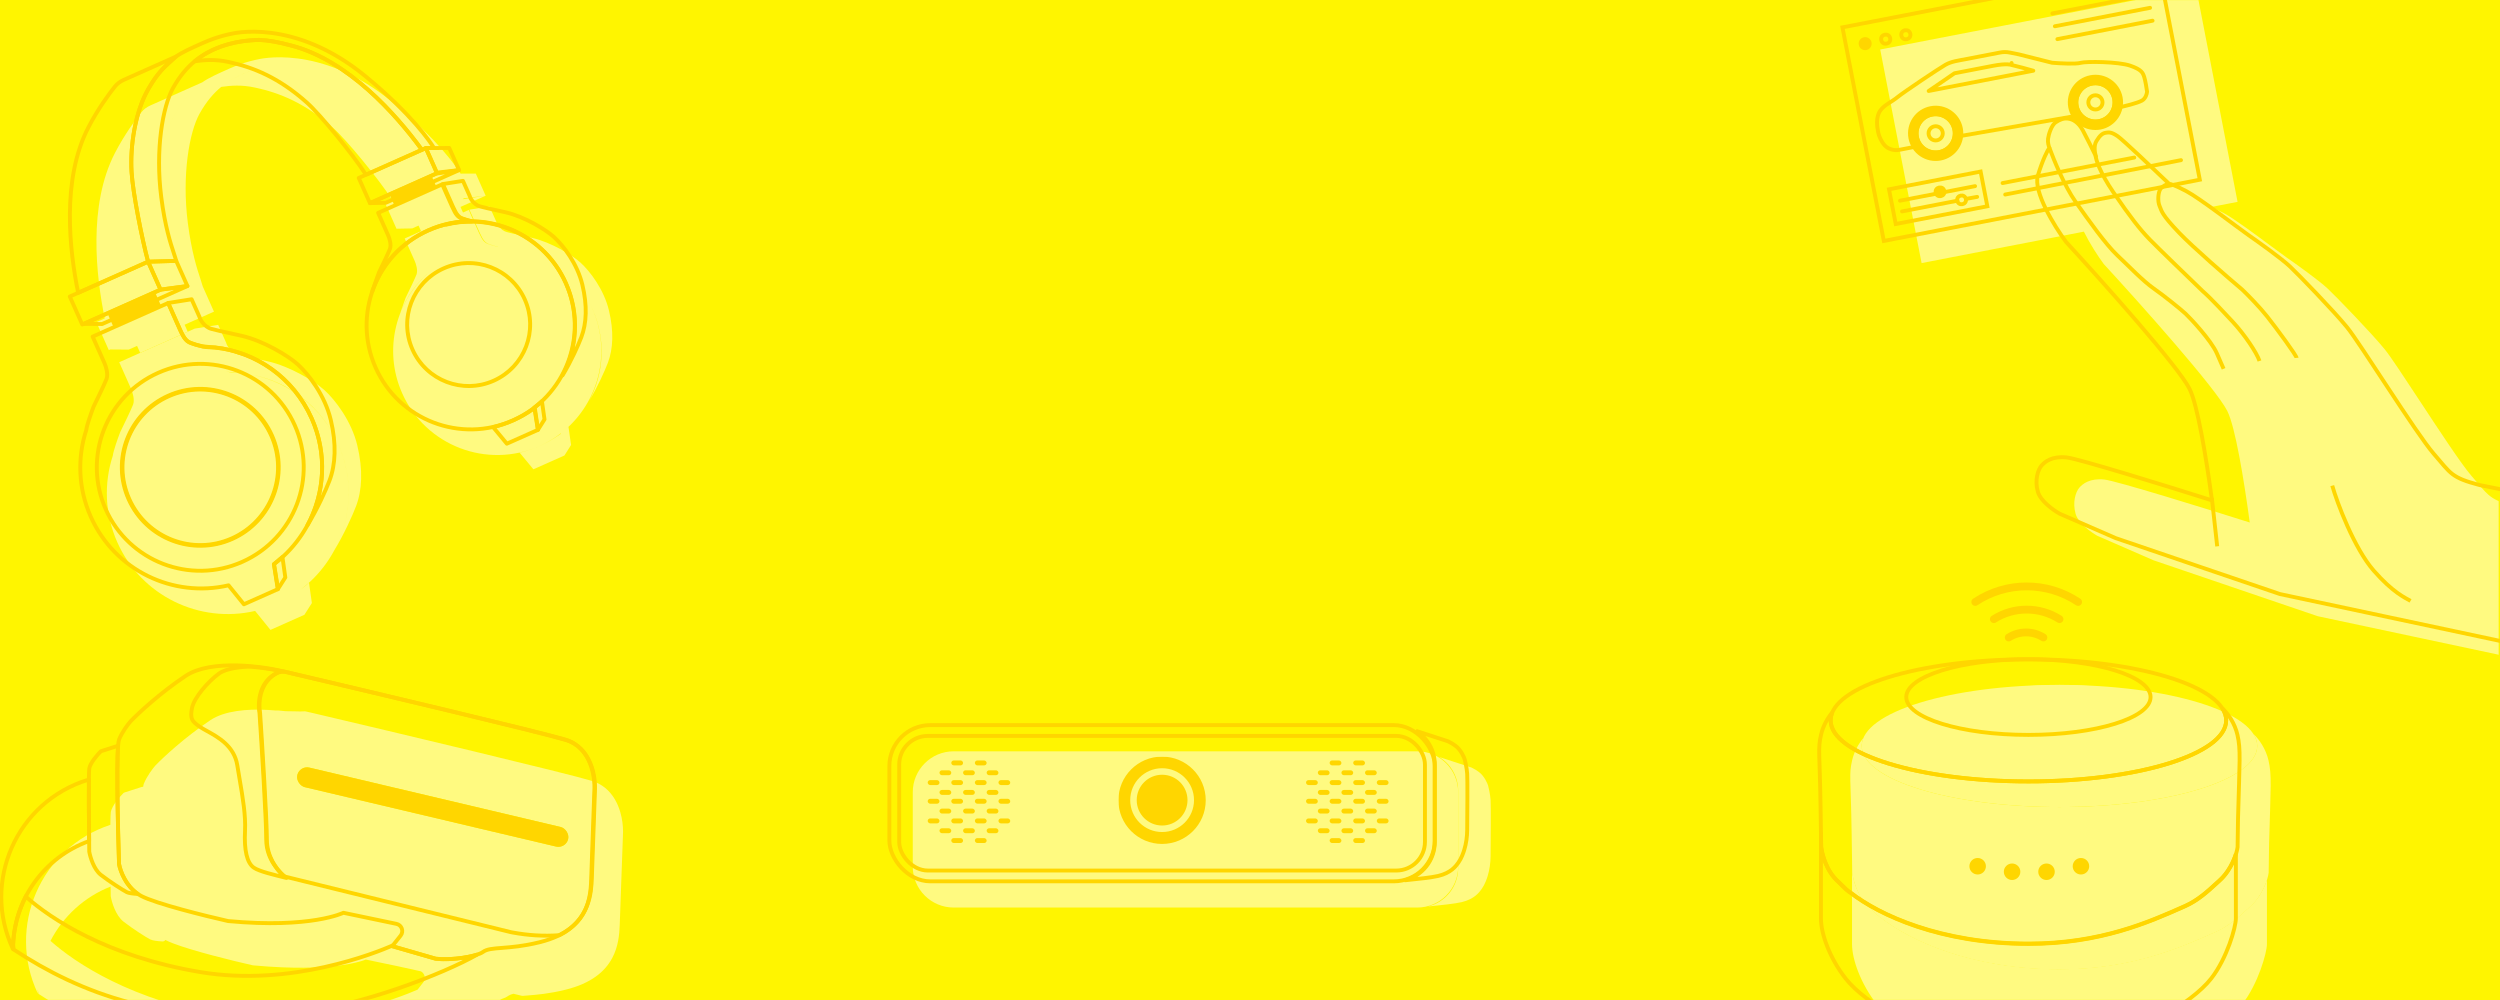 <svg width="1920" height="768" viewBox="0 0 1920 768" fill="none" xmlns="http://www.w3.org/2000/svg">
<rect x="0" y="0" width="1920" height="768" fill="#333333" stroke="none"/>
<g clip-path="url(#clip0_1170_358)">
<rect width="1920" height="768" fill="#FFF500"/>
<g clip-path="url(#clip1_1170_358)">
<mask id="mask0_1170_358" style="mask-type:alpha" maskUnits="userSpaceOnUse" x="-1" y="0" width="1920" height="768">
<rect x="-1" width="1920" height="768" fill="#FFF500"/>
</mask>
<g mask="url(#mask0_1170_358)">
<path d="M1686.67 -9L1444 38.019L1475.78 202.042L1600.42 177.893C1605.16 187.463 1611.36 196.917 1615.67 202.749C1643.73 233.224 1702 298.474 1710.58 315.667C1716.67 327.878 1723.22 367.399 1727.81 401.286C1694.32 390.669 1625.1 369.208 1616.12 368.298C1604.88 367.161 1599.42 371.558 1596.78 374.725C1594.13 377.892 1591.52 385.743 1594.08 394.69C1596.13 401.848 1606.1 408.905 1610.83 411.539L1653.92 430.313L1780.02 473.25L2028.32 526.099C2028.78 526.123 2031.1 525.693 2036.7 523.782C2042.97 521.646 2047.47 515.452 2050.47 511.323C2050.83 510.835 2051.16 510.376 2051.47 509.956C2054.43 505.979 2058 495.7 2059.17 489.151C2060.34 482.602 2059.84 467.059 2054.31 450.339C2047.98 431.203 2037.46 417.878 2030.79 410.277C2012.35 405.193 1953.63 393.557 1937.51 390.364C1934.96 389.859 1933.48 389.565 1933.39 389.542C1914.16 384.446 1911.85 381.706 1902.55 370.696C1901.21 369.109 1899.72 367.35 1898.02 365.387C1890.41 356.612 1873.46 330.831 1858.31 307.777C1846.56 289.906 1835.89 273.673 1831.48 268.272C1821.39 255.902 1794.47 228.057 1787.65 221.641C1780.82 215.226 1763.29 202.743 1755.59 197.383C1753.38 195.846 1749.38 192.878 1744.56 189.298C1732.58 180.395 1715.5 167.704 1708.04 163.779C1703.31 161.289 1700 159.825 1697.85 159.014L1718.45 155.024L1686.67 -9Z" fill="#FFFA80"/>
<path d="M1733.56 572.905C1733.56 598.81 1665.56 619.811 1581.68 619.811C1497.79 619.811 1429.79 598.81 1429.79 572.905C1429.79 547 1497.79 526 1581.68 526C1665.56 526 1733.56 547 1733.56 572.905Z" fill="#FFFA80"/>
<path d="M1675.49 555.037C1675.49 571.073 1633.49 584.073 1581.68 584.073C1529.87 584.073 1487.87 571.073 1487.87 555.037C1487.87 539 1529.87 526 1581.68 526C1633.49 526 1675.49 539 1675.49 555.037Z" fill="#FFFA80"/>
<path d="M1549.04 684.95C1549.04 688.45 1546.2 691.288 1542.7 691.288C1539.2 691.288 1536.36 688.45 1536.36 684.95C1536.36 681.45 1539.2 678.613 1542.7 678.613C1546.2 678.613 1549.04 681.45 1549.04 684.95Z" fill="#FFFA80"/>
<path d="M1601.92 689.175C1601.92 692.676 1599.08 695.513 1595.58 695.513C1592.08 695.513 1589.25 692.676 1589.25 689.175C1589.25 685.675 1592.08 682.838 1595.58 682.838C1599.08 682.838 1601.92 685.675 1601.92 689.175Z" fill="#FFFA80"/>
<path d="M1575.48 689.175C1575.48 692.676 1572.64 695.513 1569.14 695.513C1565.64 695.513 1562.8 692.676 1562.8 689.175C1562.8 685.675 1565.64 682.838 1569.14 682.838C1572.64 682.838 1575.48 685.675 1575.48 689.175Z" fill="#FFFA80"/>
<path d="M1628.36 684.95C1628.36 688.45 1625.53 691.288 1622.03 691.288C1618.53 691.288 1615.69 688.45 1615.69 684.95C1615.69 681.45 1618.53 678.613 1622.03 678.613C1625.53 678.613 1628.36 681.45 1628.36 684.95Z" fill="#FFFA80"/>
<path d="M1581.68 619.811C1665.56 619.811 1733.56 598.81 1733.56 572.905C1733.56 569.729 1732.54 566.626 1730.59 563.626C1735.01 567.759 1740.2 575.153 1742.22 584.029C1744.85 595.592 1743.86 603.673 1742.66 648.264C1742.55 655.641 1742.44 663.001 1742.33 670.28C1741.85 674.364 1738.07 687.577 1728.27 696.224C1727.41 696.986 1726.45 697.871 1725.39 698.842C1719.88 703.913 1711.82 711.32 1702.21 715.582C1701.73 715.797 1701.24 716.014 1700.75 716.232C1674.27 727.986 1636.88 744.587 1581.94 744.587C1513.99 744.587 1466.92 722.315 1445.31 705.552C1442.83 704.122 1440.29 701.554 1438.18 699.418C1437.25 698.471 1436.4 697.608 1435.67 696.969C1425.87 688.321 1423 674.364 1422.52 670.28C1422.41 663.001 1422.3 655.642 1422.19 648.265C1422.15 645.62 1422.11 642.972 1422.07 640.324C1421.41 596.173 1419.87 595.191 1422.41 584.029C1423.98 577.085 1427.51 571.048 1431.08 566.77C1430.23 568.778 1429.79 570.826 1429.79 572.905C1429.79 598.81 1497.79 619.811 1581.68 619.811Z" fill="#FFFA80"/>
<path d="M1422.35 658.673V725.043C1422.35 736.955 1429.18 755.717 1441.31 771.204C1456.49 790.561 1498.97 814.386 1528.55 821.087C1549.81 825.902 1570.21 827.473 1580.19 827.743V827.788C1580.64 827.788 1581.14 827.784 1581.68 827.775C1582.22 827.784 1582.71 827.788 1583.17 827.788V827.743C1593.15 827.473 1613.55 825.902 1634.81 821.087C1664.39 814.386 1706.87 790.561 1722.04 771.204C1734.18 755.717 1741.01 731.743 1741.01 725.043V675.586C1739.14 681.427 1735.22 689.853 1728.27 695.985C1727.41 696.745 1726.45 697.63 1725.4 698.599L1725.39 698.603C1719.88 703.674 1711.82 711.08 1702.22 715.343L1700.75 715.992C1674.28 727.747 1636.88 744.348 1581.94 744.348C1514 744.348 1466.92 722.076 1445.31 705.312C1442.83 703.883 1440.29 701.314 1438.19 699.179C1437.25 698.231 1436.4 697.369 1435.67 696.729C1425.87 688.082 1423 674.124 1422.52 670.041C1422.46 666.27 1422.41 662.478 1422.35 658.673Z" fill="#FFFA80"/>
<path d="M732.447 577C715.079 577 701 591.079 701 608.447V665.553C701 682.921 715.079 697 732.447 697H1088.42C1105.79 697 1119.87 682.921 1119.87 665.553V608.447C1119.87 591.079 1105.79 577 1088.42 577H732.447Z" fill="#FFFA80"/>
<path d="M1098.29 696.037C1097.69 696.098 1097.11 696.159 1096.53 696.218C1109.9 693.114 1119.87 681.126 1119.87 666.811V607.189C1119.87 596.277 1114.08 586.718 1105.4 581.414L1130.06 589.453C1133.07 590.962 1133.6 591.34 1135.72 592.849C1139.87 595.814 1142.51 601.906 1142.89 603.415C1143.26 604.924 1144.4 609.453 1144.77 614.358C1145.07 618.283 1144.9 644.924 1144.77 657.755C1144.72 662.66 1144.02 667.943 1142.51 672.849C1141.91 674.791 1140.41 679.264 1137.98 682.66C1136.09 685.302 1132.32 690.54 1122.51 692.849C1117.3 694.074 1107.03 695.134 1098.38 696.028L1098.29 696.037Z" fill="#FFFA80"/>
<path fill-rule="evenodd" clip-rule="evenodd" d="M176.352 52.598C166.918 56.798 160.27 59.758 155.384 63.22C154.392 64.127 153.447 64.976 152.54 65.791L152.503 65.824C145.913 71.746 141.288 75.901 134.279 88.059C124.284 105.398 120.225 131.622 121.432 151.669C122.397 167.706 129.461 203.412 134.126 220.635L134.125 220.636C129.46 203.414 122.395 167.705 121.43 151.668C120.223 131.621 124.282 105.398 134.278 88.058C141.286 75.9 145.911 71.745 152.502 65.823C153.42 64.998 154.376 64.139 155.382 63.219L115.415 81.014C112.745 82.203 110.368 83.955 108.552 86.246C104.216 91.717 95.619 103.279 88.234 117.563C67.496 157.671 73.816 212.321 80.44 244.538L74 247.405L83.561 268.879L84.635 268.401L98.836 268.511L105.276 265.644L107.666 271.012L144.172 254.759L141.782 249.39L164.331 239.351L155.726 220.024C155.323 218.471 154.71 216.62 153.96 214.353C151.369 206.517 147.134 193.714 144.237 171.104C139.559 134.591 145.385 101.442 153.252 87.327C158.608 77.717 164.279 71.348 170.07 66.593C172.314 64.75 174.679 63.081 177.141 61.577C177.982 61.063 178.835 60.568 179.698 60.093C185.569 56.858 191.927 54.501 198.496 52.913C188.136 55.417 178.3 59.836 170.072 66.593L169.912 66.725C177.362 65.695 185.344 65.001 195.766 67.224C215.135 71.354 234.634 79.397 255.93 98.328C266.456 107.685 291.161 137.966 300.837 152.957L301.978 153.623L295.904 156.328L304.509 175.654L316.59 175.421L321.451 173.257L323.363 177.551L310.802 183.144L318.532 200.504C319.481 202.636 321.077 207.692 319.866 210.858C318.655 214.025 313.774 224.154 311.485 228.822C310.367 231.747 308.887 236.043 307.685 239.533L307.307 240.631C306.963 241.559 306.637 242.495 306.33 243.439C306.604 242.663 306.937 241.702 307.307 240.631C312.06 227.789 320.281 216.453 331.245 207.658C304.042 229.903 293.892 268.371 308.874 302.021C326.827 342.344 374.069 360.478 414.392 342.525C420.349 339.873 425.822 336.582 430.765 332.768L430.813 333.068C425.858 336.684 420.435 339.842 414.585 342.446C409.503 344.709 404.327 346.452 399.119 347.7L409.649 360.419L433.595 349.757L433.582 349.671L438.583 341.741L436.59 327.839C436.242 328.155 435.891 328.468 435.537 328.778C460.461 306.224 469.312 269.385 454.897 237.007C454.147 235.324 453.347 233.679 452.498 232.074C453.417 233.792 454.281 235.556 455.086 237.365C465.586 260.947 463.797 286.871 452.475 307.901C459.066 296.986 464.51 284.765 466.849 278.626C470.911 267.961 471.49 254.418 467.665 238.407C463.841 222.396 453.171 208.326 445.792 201.647C439.614 196.055 423.462 186.126 408.729 182.721C405.367 181.944 402.654 181.346 400.252 180.816L400.25 180.815L400.247 180.815C396.182 179.918 393.008 179.218 389.086 178.181C384.093 176.862 381.263 171.331 381.296 170.579L375.948 158.568L360.515 161.01L368.331 178.565C371.211 185.033 372.952 186.472 375.614 187.501C377.205 188.117 379.722 188.847 382.485 189.575C382.371 189.575 382.256 189.574 382.142 189.573C379.255 188.823 376.6 188.063 374.951 187.428C372.315 186.412 370.59 184.99 367.742 178.594L360.013 161.234L355.574 163.21L353.662 158.915L372.989 150.31L372.986 150.311L365.414 133.304L353.731 133.355C351.008 128.93 336.971 107.758 300.982 78.161C245.878 32.841 197.75 45.679 197.75 45.679C197.75 45.679 188.191 47.327 176.38 52.586L176.352 52.598ZM344.145 134.849L343.788 133.843L344.302 134.779L344.145 134.849ZM355.361 153.013L372.977 150.312L355.855 152.279L356.047 152.708L355.361 153.013Z" fill="#FFFA80"/>
<path fill-rule="evenodd" clip-rule="evenodd" d="M100.646 298.583L91.563 278.183L149.543 252.368L167.56 249.493L173.775 263.451C173.735 264.326 177.025 270.752 182.85 272.276C187.425 273.473 191.128 274.28 195.87 275.313L195.872 275.314C198.675 275.925 201.842 276.615 205.765 277.511C222.952 281.438 241.781 292.951 248.979 299.441C257.576 307.192 269.998 323.533 274.425 342.146C278.853 360.759 278.147 376.512 273.382 388.926C270.639 396.07 264.257 410.296 256.54 423.007C269.801 398.522 271.947 368.367 259.746 340.962C246.857 312.014 221.797 293.429 194.296 287.915C222.323 293.918 247.195 312.773 259.746 340.962C276.249 378.028 266.505 420.126 238.512 446.42L230.866 452.881C233.111 451.197 235.265 449.421 237.325 447.56L239.52 463.131L233.886 471.985L233.904 472.096L233.78 472.151L233.763 472.178L233.76 472.16L207.712 483.758L195.917 469.19C153.419 479.102 108.509 457.836 90.102 416.493C80.364 394.622 79.765 371 86.66 349.906C87.036 346.329 90.423 336.811 92.314 331.883C95.016 326.392 100.776 314.478 102.205 310.754C103.635 307.03 101.761 301.088 100.646 298.583ZM184.136 286.47L175.938 285.646C175.079 285.472 174.306 285.304 173.604 285.141C174.501 285.382 175.432 285.625 176.378 285.867C177.957 286.279 181.612 286.431 184.136 286.47Z" fill="#FFFA80"/>
<path fill-rule="evenodd" clip-rule="evenodd" d="M390.439 764.738C391.521 764.048 392.811 763.564 394.331 763.202L400.775 764.771C401.048 764.837 401.329 764.857 401.609 764.83C402.849 764.71 404.194 764.601 405.677 764.481L405.688 764.48C412.488 763.932 421.755 763.184 434.248 760.116C454.18 755.22 464.704 746.034 470.175 735.795C474.933 726.89 475.701 717.458 475.961 710.219C475.998 709.377 476.024 708.564 476.046 707.784C476.085 706.412 476.12 705.166 476.18 704.033L476.181 704.014L476.182 703.991L478.404 641.76C478.469 640.823 478.503 639.799 478.499 638.706C478.515 634.423 477.949 629.042 476.356 623.613C474.398 616.938 470.827 609.998 464.667 605.018L464.659 605.011C461.812 602.73 458.442 600.889 454.484 599.69C434.816 593.73 303.802 562.573 240.849 547.76C239.011 547.295 236.94 546.818 234.683 546.352C234.447 546.304 234.205 546.289 233.965 546.31C231.961 546.481 229.519 546.408 226.603 546.317L226.397 546.311C224.261 546.244 221.918 546.171 219.451 546.211C217.538 545.99 215.582 545.794 213.599 545.629C212.968 545.619 212.276 545.622 211.534 545.64C209.641 545.473 207.721 545.333 205.785 545.228C189.651 544.347 172.463 545.827 161.582 553.081C142.011 566.128 125.257 581.745 119.327 587.923C117.35 590.147 112.803 596.078 110.431 602.009C110.251 602.457 110.093 603.215 109.955 604.248C109.617 604.213 109.27 604.247 108.937 604.354L95.675 608.597C95.295 608.719 94.951 608.929 94.669 609.211C93.235 610.644 91.072 613.039 89.173 615.638C87.359 618.12 85.459 621.22 85.066 623.969C84.888 625.214 84.802 628.713 84.756 633.265L84.754 633.477C31.203 651.058 4.873 711.695 29 762.966L29 762.962L29.002 762.966C29.002 761.873 29.022 760.783 29.062 759.699L29.528 763.241C80.538 796.898 145.748 822.14 244.614 812.149C295.73 806.983 360.115 781.61 385.479 767.142C387.431 766.502 388.97 765.811 389.915 765.102C390.085 764.975 390.259 764.853 390.439 764.738ZM323.244 745.99C318.009 744.837 312.062 743.521 305.709 742.107L280.939 736.931C280.85 736.971 271.149 741.309 247.04 742.75C238.724 743.247 228.694 743.4 216.753 742.912C209.881 742.632 202.376 742.14 194.201 741.379C178.85 737.92 147.908 730.298 132.864 724.473C130.715 723.641 128.89 722.846 127.481 722.105C127.325 722.022 127.169 721.938 127.014 721.853C126.545 722.618 125.688 723.087 124.763 723.042C122.827 722.948 120.952 722.77 119.368 722.524C117.88 722.293 116.361 721.962 115.335 721.449C112.168 719.866 101.645 713.087 94.902 707.842C91.739 705.382 89.494 701.526 87.968 697.979C86.421 694.382 85.48 690.785 85.079 688.511C85.055 688.378 85.043 688.244 85.041 688.109C85.013 685.925 84.984 683.485 84.956 680.867C64.804 688.769 48.48 703.77 38.775 722.598C57.78 739.513 101.132 768.602 173.094 780.596C242.353 792.139 307.814 765.691 320.689 760.061L325.059 754.443C327.283 751.583 326.235 747.557 323.244 745.99Z" fill="#FFFA80"/>
<path d="M19.776 688.598L18.442 687.911L19.328 686.192L20.773 687.478L19.776 688.598ZM10.063 725.697L8.576 725.893L8.559 725.768L8.564 725.642L10.063 725.697ZM10.529 729.241L9.703 730.493L9.131 730.116L9.042 729.437L10.529 729.241ZM225.615 778.148L225.766 779.641L225.766 779.641L225.615 778.148ZM366.479 733.142L366.012 731.717L367.223 734.445L366.479 733.142ZM334.591 736.291L334.405 737.78L334.288 737.765L334.175 737.732L334.591 736.291ZM301.232 726.654L300.815 728.095L298.688 727.48L300.048 725.733L301.232 726.654ZM301.693 726.06L301.092 724.686L302.877 726.981L301.693 726.06ZM154.095 746.596L153.848 748.075L153.848 748.075L154.095 746.596ZM21.109 689.285C15.416 700.329 12.04 712.711 11.562 725.752L8.564 725.642C9.058 712.151 12.552 699.338 18.442 687.911L21.109 689.285ZM11.55 725.501L12.016 729.046L9.042 729.437L8.576 725.893L11.55 725.501ZM11.355 727.989C62.109 761.476 126.978 786.61 225.464 776.656L225.766 779.641C126.521 789.671 60.97 764.319 9.703 730.493L11.355 727.989ZM225.464 776.656C276.331 771.515 340.516 746.225 365.736 731.84L367.223 734.445C341.716 748.995 277.13 774.45 225.766 779.641L225.464 776.656ZM366.947 734.568C358.903 737.207 344.142 738.997 334.405 737.78L334.778 734.803C344.038 735.96 358.353 734.23 366.012 731.717L366.947 734.568ZM334.175 737.732L300.815 728.095L301.648 725.213L335.008 734.85L334.175 737.732ZM300.048 725.733L300.509 725.139L302.877 726.981L302.416 727.575L300.048 725.733ZM302.294 727.434C289.368 733.087 223.563 759.694 153.848 748.075L154.342 745.116C223.159 756.585 288.285 730.286 301.092 724.686L302.294 727.434ZM153.848 748.075C81.589 736.032 37.98 706.808 18.779 689.719L20.773 687.478C39.582 704.217 82.679 733.172 154.342 745.116L153.848 748.075Z" fill="#FFD600"/>
<path d="M456.452 607.299L454.228 669.571C453.487 683.656 456.452 713.31 414.196 723.688C389.708 729.703 376.843 726.654 370.912 731.102C366.168 734.66 346.448 737.774 334.587 736.291L301.227 726.654L307.69 718.557C310.312 715.273 308.55 710.379 304.437 709.52L263.739 701.016C263.739 701.016 238.955 713.31 175.201 707.379C157.656 703.425 119.749 694.035 108.481 688.104C97.213 682.174 92.418 669.324 91.43 663.64C90.442 634.234 89.058 573.939 91.43 568.008C93.802 562.078 98.349 556.147 100.326 553.923C106.257 547.745 123.011 532.128 142.582 519.081C162.153 506.033 202.136 511.667 219.681 516.115C282.694 530.942 414.641 562.078 434.212 568.009C453.783 573.939 457.193 596.673 456.452 607.299Z" stroke="#FFD600" stroke-width="3" stroke-linejoin="round"/>
<path d="M105.884 686.545C96.466 680.151 92.339 668.866 91.43 663.64C90.568 637.974 89.404 588.778 90.699 572.735L77.437 576.978C74.719 579.697 69.134 586.171 68.541 590.322C67.948 594.474 68.294 634.555 68.541 654.077C69.282 658.278 72.1 667.717 77.437 671.869C84.109 677.058 94.488 683.73 97.453 685.213C98.745 685.859 102.148 686.364 105.884 686.545Z" stroke="#FFD600" stroke-width="3" stroke-linejoin="round"/>
<path d="M68.447 645.933L69.947 645.917C69.954 646.556 69.555 647.13 68.952 647.345L68.447 645.933ZM10 728.966L11.5 728.966C11.5 729.668 11.013 730.276 10.328 730.43C9.642 730.583 8.942 730.24 8.643 729.604L10 728.966ZM67.665 598.872L68.103 600.306L68.103 600.306L67.665 598.872ZM68.264 598.689L67.825 597.254C68.283 597.115 68.78 597.201 69.163 597.488C69.546 597.775 69.769 598.227 69.764 598.706L68.264 598.689ZM68.952 647.345C35.034 659.472 11.5 691.82 11.5 728.966L8.5 728.966C8.5 690.533 32.85 657.067 67.942 644.52L68.952 647.345ZM8.643 729.604C-16.159 676.901 11.521 614.455 67.227 597.437L68.103 600.306C14.145 616.79 -12.666 677.277 11.357 728.327L8.643 729.604ZM67.227 597.437L67.825 597.254L68.702 600.123L68.103 600.306L67.227 597.437ZM69.764 598.706C69.634 610.206 69.784 630.79 69.947 645.917L66.947 645.949C66.785 630.826 66.634 610.21 66.764 598.672L69.764 598.706Z" fill="#FFD600"/>
<path d="M454.684 669.901L456.908 607.629C457.649 597.004 454.239 574.27 434.668 568.339C415.097 562.408 284.178 531.272 221.164 516.446C220.358 516.241 219.505 516.034 218.609 515.827L217.55 515.778L213.9 516.387C199.727 522.835 198.207 538.741 199.758 547.656C201.487 573.602 204.947 629.35 204.947 644.77C204.947 657.85 212.499 667.658 217.674 672.941L392.504 715.938L393.512 716.125C405.744 718.39 417.183 719.103 429.591 718.248C452.597 706.466 454.192 686.345 454.548 673.713C454.586 672.349 454.622 671.071 454.684 669.901Z" stroke="#FFD600" stroke-width="3" stroke-linejoin="round"/>
<rect width="15.431" height="213.769" rx="7.716" transform="matrix(0.23 -0.973 -0.973 -0.23 434.556 651.927)" fill="#FFF500"/>
<rect width="15.431" height="213.769" rx="7.716" transform="matrix(0.23 -0.973 -0.973 -0.23 434.556 651.927)" fill="#FFD600"/>
<path d="M192.651 512.006C186.37 511.904 173.896 513.133 168.156 517.307C160.002 523.238 148.882 535.84 147.399 543.995C145.916 552.15 147.399 553.929 153.33 558.08C154.834 559.134 156.797 560.218 158.995 561.431C167.625 566.196 179.878 572.962 182.242 587.734C182.824 591.373 183.435 594.955 184.035 598.474C186.491 612.877 188.768 626.229 188.172 638.144C187.431 652.971 189.655 662.608 194.844 666.315C198.996 669.28 211.103 672.037 219.999 674.261C215.057 670.307 204.481 660.236 204.481 644.816C204.481 629.397 201.022 573.648 199.292 547.702C197.655 538.286 199.442 521.07 215.947 515.437C216.45 515.545 216.941 515.653 217.422 515.761C210.811 514.273 202.044 512.784 192.651 512.006Z" stroke="#FFD600" stroke-width="3" stroke-linejoin="round"/>
</g>
<ellipse cx="1557.82" cy="553.232" rx="151.884" ry="46.905" stroke="#FFD600" stroke-width="3"/>
<ellipse cx="1557.82" cy="535.363" rx="93.811" ry="29.037" stroke="#FFD600" stroke-width="3"/>
<ellipse cx="1518.84" cy="665.277" rx="6.338" ry="6.338" fill="#FFD600"/>
<ellipse cx="1571.72" cy="669.502" rx="6.338" ry="6.338" fill="#FFD600"/>
<ellipse cx="1545.28" cy="669.502" rx="6.338" ry="6.338" fill="#FFD600"/>
<ellipse cx="1598.17" cy="665.277" rx="6.338" ry="6.338" fill="#FFD600"/>
<path d="M1517 462.302V462.302C1540.92 446.372 1572.08 446.372 1596 462.302V462.302" stroke="#FFD600" stroke-width="6" stroke-linecap="round"/>
<path d="M1531.27 475.503V475.503C1546.67 465.732 1566.32 465.732 1581.72 475.503V475.503" stroke="#FFD600" stroke-width="6" stroke-linecap="round"/>
<path d="M1542.69 489.596V489.596C1550.82 484.418 1561.22 484.418 1569.34 489.596V489.596" stroke="#FFD600" stroke-width="6" stroke-linecap="round"/>
<path d="M1557.82 600.137C1641.7 600.137 1709.7 579.137 1709.7 553.232C1709.7 550.055 1708.68 546.952 1706.73 543.953C1711.15 548.086 1716.34 555.48 1718.36 564.356C1720.99 575.919 1720 584 1718.8 628.59C1718.69 635.968 1718.58 643.328 1718.47 650.607C1717.99 654.691 1714.21 667.903 1704.41 676.551C1703.55 677.312 1702.59 678.198 1701.53 679.169C1696.02 684.24 1687.96 691.646 1678.36 695.909C1677.87 696.124 1677.38 696.34 1676.89 696.559C1650.42 708.313 1613.02 724.914 1558.08 724.914C1490.14 724.914 1443.06 702.642 1421.45 685.878C1418.97 684.449 1416.43 681.88 1414.32 679.745C1413.39 678.797 1412.54 677.935 1411.81 677.296C1402.01 668.648 1399.14 654.691 1398.66 650.607C1398.55 643.328 1398.44 635.969 1398.33 628.591C1398.29 625.946 1398.25 623.298 1398.21 620.651C1397.55 576.5 1396.01 575.517 1398.55 564.356C1400.12 557.412 1403.65 551.374 1407.22 547.096C1406.37 549.104 1405.93 551.152 1405.93 553.232C1405.93 579.137 1473.94 600.137 1557.82 600.137Z" stroke="#FFD600" stroke-width="3"/>
<path d="M1398.49 639V705.369C1398.49 717.282 1405.32 736.044 1417.45 751.53C1432.63 770.888 1475.11 794.713 1504.69 801.414C1525.95 806.229 1546.35 807.8 1556.33 808.07V808.114C1556.79 808.114 1557.28 808.11 1557.82 808.102C1558.36 808.11 1558.85 808.114 1559.31 808.114V808.07C1569.29 807.8 1589.69 806.229 1610.95 801.414C1640.53 794.713 1683.01 770.888 1698.18 751.53C1710.32 736.044 1717.15 712.07 1717.15 705.369V655.913C1715.28 661.753 1711.36 670.18 1704.41 676.312C1703.55 677.072 1702.59 677.956 1701.54 678.926L1701.53 678.929C1696.02 684 1687.96 691.407 1678.36 695.669L1676.89 696.319C1650.42 708.073 1613.02 724.674 1558.08 724.674C1490.14 724.674 1443.07 702.402 1421.45 685.639C1418.97 684.209 1416.43 681.641 1414.33 679.506C1413.39 678.558 1412.54 677.695 1411.81 677.056C1402.01 668.408 1399.14 654.451 1398.66 650.367C1398.6 646.597 1398.55 642.805 1398.49 639Z" stroke="#FFD600" stroke-width="3"/>
<rect x="1415" y="21.019" width="247.179" height="167.074" transform="rotate(-10.966 1415 21.019)" stroke="#FFD600" stroke-width="3"/>
<path d="M1626.33 82.686C1631.35 81.712 1641.52 79.214 1645.05 77.231C1647.87 75.645 1648.83 72.027 1648.95 70.415C1648.58 67.746 1647.62 61.755 1646.76 59.149C1645.7 55.892 1644.79 53.469 1635.95 50.421C1627.1 47.373 1602.25 46.993 1597.72 48.303C1594.1 49.351 1581.71 48.663 1575.97 48.188L1550.45 41.754L1543.46 40.35C1541.03 39.864 1538.54 39.855 1536.11 40.325C1529.47 41.612 1515.73 44.274 1510.96 45.198C1503.42 46.659 1498.83 47.116 1494.12 49.759C1489.42 52.402 1462.1 70.684 1457.22 74.66C1452.34 78.636 1447.85 80.125 1444.35 84.514C1440.44 89.429 1441.5 97.477 1442.48 101.762C1442.99 104.404 1444.77 108.677 1447.43 111.626C1450.09 114.574 1454.77 115.833 1458.54 115.102C1463.12 114.214 1468.08 113.253 1473.33 112.237" stroke="#FFD600" stroke-width="3" stroke-linecap="round"/>
<path d="M1544.9 48.383L1544.56 49.844L1544.56 49.844L1544.56 49.844L1544.57 49.846L1544.6 49.854L1544.74 49.886C1544.85 49.913 1545.03 49.955 1545.25 50.008C1545.7 50.115 1546.35 50.27 1547.14 50.465C1548.74 50.855 1550.93 51.401 1553.33 52.026C1556.03 52.729 1558.95 53.524 1561.57 54.306L1481.22 69.875L1501.04 56.275L1530.38 50.59C1536.06 49.489 1539.64 49.321 1541.76 49.411C1542.81 49.456 1543.5 49.564 1543.89 49.65C1544.09 49.692 1544.21 49.729 1544.27 49.749C1544.29 49.756 1544.31 49.761 1544.31 49.763C1544.39 49.797 1544.47 49.824 1544.56 49.844L1544.9 48.383ZM1544.28 49.749C1544.28 49.749 1544.28 49.75 1544.28 49.75L1544.28 49.75L1544.28 49.749Z" stroke="#FFD600" stroke-width="3" stroke-linecap="round" stroke-linejoin="round"/>
<path d="M1576.24 10.29L1649.33 -3.871" stroke="#FFD600" stroke-width="3" stroke-linecap="round" stroke-linejoin="round"/>
<path d="M1538 140.589L1639.12 121" stroke="#FFD600" stroke-width="3" stroke-linecap="round" stroke-linejoin="round"/>
<path d="M1540 149.397L1675 123" stroke="#FFD600" stroke-width="3" stroke-linecap="round" stroke-linejoin="round"/>
<path d="M1578.15 20.173L1651.25 6.011" stroke="#FFD600" stroke-width="3" stroke-linecap="round" stroke-linejoin="round"/>
<path d="M1580.07 30.055L1653.16 15.894" stroke="#FFD600" stroke-width="3" stroke-linecap="round" stroke-linejoin="round"/>
<circle cx="1486.59" cy="102.404" r="14.68" transform="rotate(-10.966 1486.59 102.404)" stroke="#FFD600" stroke-width="3"/>
<circle cx="1609.29" cy="78.629" r="14.68" transform="rotate(-10.966 1609.29 78.629)" stroke="#FFD600" stroke-width="3"/>
<path fill-rule="evenodd" clip-rule="evenodd" d="M1490.34 121.757C1501.02 119.686 1508.01 109.343 1505.94 98.655C1503.87 87.966 1493.52 80.981 1482.84 83.052C1472.15 85.123 1465.16 95.466 1467.23 106.154C1469.3 116.843 1479.65 123.828 1490.34 121.757ZM1489.38 116.816C1497.34 115.274 1502.54 107.571 1501 99.612C1499.46 91.653 1491.75 86.451 1483.79 87.993C1475.83 89.535 1470.63 97.237 1472.17 105.197C1473.72 113.156 1481.42 118.358 1489.38 116.816Z" fill="#FFD600"/>
<path d="M1504.47 98.94C1506.38 108.815 1499.92 118.371 1490.05 120.285L1490.62 123.23C1502.12 121.001 1509.64 109.871 1507.41 98.37L1504.47 98.94ZM1483.12 84.524C1493 82.611 1502.55 89.065 1504.47 98.94L1507.41 98.37C1505.18 86.868 1494.05 79.351 1482.55 81.579L1483.12 84.524ZM1468.71 105.869C1466.79 95.994 1473.25 86.438 1483.12 84.524L1482.55 81.579C1471.05 83.808 1463.53 94.938 1465.76 106.44L1468.71 105.869ZM1490.05 120.285C1480.17 122.198 1470.62 115.744 1468.71 105.869L1465.76 106.44C1467.99 117.941 1479.12 125.459 1490.62 123.23L1490.05 120.285ZM1499.52 99.897C1500.91 107.043 1496.24 113.959 1489.09 115.344L1489.66 118.289C1498.44 116.589 1504.17 108.099 1502.47 99.327L1499.52 99.897ZM1484.08 89.465C1491.22 88.081 1498.14 92.751 1499.52 99.897L1502.47 99.327C1500.77 90.554 1492.28 84.82 1483.51 86.52L1484.08 89.465ZM1473.65 104.912C1472.26 97.766 1476.93 90.85 1484.08 89.465L1483.51 86.52C1474.74 88.22 1469 96.71 1470.7 105.482L1473.65 104.912ZM1489.09 115.344C1481.95 116.728 1475.03 112.058 1473.65 104.912L1470.7 105.482C1472.4 114.255 1480.89 119.989 1489.66 118.289L1489.09 115.344Z" fill="#FFD600"/>
<path fill-rule="evenodd" clip-rule="evenodd" d="M1613.04 97.982C1623.73 95.911 1630.71 85.568 1628.64 74.879C1626.57 64.191 1616.23 57.205 1605.54 59.276C1594.85 61.347 1587.87 71.691 1589.94 82.379C1592.01 93.067 1602.35 100.053 1613.04 97.982ZM1612.08 93.041C1620.04 91.498 1625.24 83.796 1623.7 75.837C1622.16 67.877 1614.46 62.675 1606.5 64.217C1598.54 65.759 1593.34 73.462 1594.88 81.421C1596.42 89.381 1604.12 94.583 1612.08 93.041Z" fill="#FFD600"/>
<path d="M1627.17 75.165C1629.08 85.04 1622.63 94.596 1612.76 96.509L1613.33 99.455C1624.83 97.226 1632.34 86.096 1630.12 74.594L1627.17 75.165ZM1605.83 60.749C1615.7 58.836 1625.26 65.29 1627.17 75.165L1630.12 74.594C1627.89 63.093 1616.76 55.575 1605.26 57.804L1605.83 60.749ZM1591.41 82.094C1589.5 72.219 1595.95 62.662 1605.83 60.749L1605.26 57.804C1593.75 60.032 1586.24 71.163 1588.47 82.664L1591.41 82.094ZM1612.76 96.509C1602.88 98.423 1593.32 91.969 1591.41 82.094L1588.47 82.664C1590.69 94.166 1601.82 101.683 1613.33 99.455L1612.76 96.509ZM1622.23 76.122C1623.61 83.268 1618.94 90.183 1611.8 91.568L1612.37 94.513C1621.14 92.813 1626.87 84.324 1625.17 75.551L1622.23 76.122ZM1606.78 65.69C1613.93 64.305 1620.85 68.976 1622.23 76.122L1625.17 75.551C1623.48 66.778 1614.99 61.045 1606.21 62.745L1606.78 65.69ZM1596.35 81.136C1594.97 73.99 1599.64 67.075 1606.78 65.69L1606.21 62.745C1597.44 64.444 1591.71 72.934 1593.41 81.707L1596.35 81.136ZM1611.8 91.568C1604.65 92.953 1597.74 88.282 1596.35 81.136L1593.41 81.707C1595.11 90.479 1603.6 96.213 1612.37 94.513L1611.8 91.568Z" fill="#FFD600"/>
<circle cx="1486.59" cy="102.404" r="5.452" transform="rotate(-10.966 1486.59 102.404)" stroke="#FFD600" stroke-width="3"/>
<circle cx="1609.29" cy="78.629" r="5.452" transform="rotate(-10.966 1609.29 78.629)" stroke="#FFD600" stroke-width="3"/>
<circle cx="1432.45" cy="33.519" r="5" transform="rotate(-10.966 1432.45 33.519)" fill="#FFD600"/>
<circle cx="1448.22" cy="30.077" r="3.5" transform="rotate(-10.966 1448.22 30.077)" stroke="#FFD600" stroke-width="3"/>
<circle cx="1463.69" cy="26.692" r="3.5" transform="rotate(-10.966 1463.69 26.692)" stroke="#FFD600" stroke-width="3"/>
<path d="M1459.2 154.133L1516.84 142.964" stroke="#FFD600" stroke-width="3" stroke-linecap="round" stroke-linejoin="round"/>
<path d="M1460.79 162.369L1489.62 156.784L1495.03 155.734L1503.28 154.136M1518.44 151.199L1510.03 152.729" stroke="#FFD600" stroke-width="3" stroke-linecap="round" stroke-linejoin="round"/>
<rect x="1450.76" y="145.389" width="71.657" height="27.145" transform="rotate(-10.966 1450.76 145.389)" stroke="#FFD600" stroke-width="3"/>
<circle cx="1489.92" cy="147.326" r="3.355" transform="rotate(-10.966 1489.92 147.326)" fill="#FFD600" stroke="#FFD600" stroke-width="3"/>
<circle cx="1506.5" cy="153.513" r="3.355" transform="rotate(-10.966 1506.5 153.513)" stroke="#FFD600" stroke-width="3"/>
<path d="M1596.21 88.686L1504.21 104.686" stroke="#FFD600" stroke-width="3"/>
<rect x="683.031" y="556.874" width="418.867" height="120" rx="31.447" stroke="#FFD600" stroke-width="3"/>
<rect x="690.58" y="565.176" width="403.773" height="103.396" rx="22.013" stroke="#FFD600" stroke-width="3"/>
<mask id="path-52-outside-1_1170_358" maskUnits="userSpaceOnUse" x="858.927" y="581.073" width="68" height="68" fill="black">
<rect fill="white" x="858.927" y="581.073" width="68" height="68"/>
<path fill-rule="evenodd" clip-rule="evenodd" d="M892.463 645.146C909.328 645.146 923 631.475 923 614.61C923 597.745 909.328 584.073 892.463 584.073C875.599 584.073 861.927 597.745 861.927 614.61C861.927 631.475 875.599 645.146 892.463 645.146ZM892.501 642C907.689 642 920.001 629.688 920.001 614.5C920.001 599.312 907.689 587 892.501 587C877.313 587 865.001 599.312 865.001 614.5C865.001 629.688 877.313 642 892.501 642Z"/>
</mask>
<path d="M920 614.61C920 629.818 907.672 642.146 892.463 642.146V648.146C910.985 648.146 926 633.131 926 614.61H920ZM892.463 587.073C907.672 587.073 920 599.401 920 614.61H926C926 596.088 910.985 581.073 892.463 581.073V587.073ZM864.927 614.61C864.927 599.401 877.255 587.073 892.463 587.073V581.073C873.942 581.073 858.927 596.088 858.927 614.61H864.927ZM892.463 642.146C877.255 642.146 864.927 629.818 864.927 614.61H858.927C858.927 633.131 873.942 648.146 892.463 648.146V642.146ZM917.001 614.5C917.001 628.031 906.032 639 892.501 639V645C909.346 645 923.001 631.345 923.001 614.5H917.001ZM892.501 590C906.032 590 917.001 600.969 917.001 614.5H923.001C923.001 597.655 909.346 584 892.501 584V590ZM868.001 614.5C868.001 600.969 878.97 590 892.501 590V584C875.656 584 862.001 597.655 862.001 614.5H868.001ZM892.501 639C878.97 639 868.001 628.031 868.001 614.5H862.001C862.001 631.345 875.656 645 892.501 645V639Z" fill="#FFD600" mask="url(#path-52-outside-1_1170_358)"/>
<circle cx="892.5" cy="614.5" r="18" fill="#FFD600" stroke="#FFD600" stroke-width="3"/>
<rect x="1021.15" y="584.043" width="9.057" height="3.774" rx="1.887" fill="#FFD600"/>
<rect x="1012.09" y="591.59" width="9.057" height="3.774" rx="1.887" fill="#FFD600"/>
<rect x="1012.09" y="621.025" width="9.057" height="3.774" rx="1.887" fill="#FFD600"/>
<rect x="1012.09" y="606.685" width="9.057" height="3.774" rx="1.887" fill="#FFD600"/>
<rect x="1012.09" y="636.119" width="9.057" height="3.774" rx="1.887" fill="#FFD600"/>
<rect x="1021.15" y="599.138" width="9.057" height="3.774" rx="1.887" fill="#FFD600"/>
<rect x="1021.15" y="613.477" width="9.057" height="3.774" rx="1.887" fill="#FFD600"/>
<rect x="1021.15" y="628.572" width="9.057" height="3.774" rx="1.887" fill="#FFD600"/>
<rect x="1021.15" y="643.666" width="9.057" height="3.774" rx="1.887" fill="#FFD600"/>
<rect x="1003.03" y="599.138" width="9.057" height="3.774" rx="1.887" fill="#FFD600"/>
<rect x="1003.03" y="613.477" width="9.057" height="3.774" rx="1.887" fill="#FFD600"/>
<rect x="1003.03" y="628.572" width="9.057" height="3.774" rx="1.887" fill="#FFD600"/>
<rect x="1039.26" y="599.138" width="9.057" height="3.774" rx="1.887" fill="#FFD600"/>
<rect x="1039.26" y="628.572" width="9.057" height="3.774" rx="1.887" fill="#FFD600"/>
<rect x="1039.26" y="613.477" width="9.057" height="3.774" rx="1.887" fill="#FFD600"/>
<rect x="1039.26" y="643.666" width="9.057" height="3.774" rx="1.887" fill="#FFD600"/>
<rect x="1057.37" y="599.138" width="9.057" height="3.774" rx="1.887" fill="#FFD600"/>
<rect x="1057.37" y="613.477" width="9.057" height="3.774" rx="1.887" fill="#FFD600"/>
<rect x="1057.37" y="628.572" width="9.057" height="3.774" rx="1.887" fill="#FFD600"/>
<rect x="1039.26" y="584.043" width="9.057" height="3.774" rx="1.887" fill="#FFD600"/>
<rect x="1030.21" y="591.59" width="9.057" height="3.774" rx="1.887" fill="#FFD600"/>
<rect x="1030.21" y="621.025" width="9.057" height="3.774" rx="1.887" fill="#FFD600"/>
<rect x="1030.21" y="606.685" width="9.057" height="3.774" rx="1.887" fill="#FFD600"/>
<rect x="1030.21" y="636.119" width="9.057" height="3.774" rx="1.887" fill="#FFD600"/>
<rect x="1048.32" y="591.59" width="9.057" height="3.774" rx="1.887" fill="#FFD600"/>
<rect x="1048.32" y="621.025" width="9.057" height="3.774" rx="1.887" fill="#FFD600"/>
<rect x="1048.32" y="606.685" width="9.057" height="3.774" rx="1.887" fill="#FFD600"/>
<rect x="1048.32" y="636.119" width="9.057" height="3.774" rx="1.887" fill="#FFD600"/>
<rect x="730.579" y="584.043" width="9.057" height="3.774" rx="1.887" fill="#FFD600"/>
<rect x="721.522" y="591.591" width="9.057" height="3.774" rx="1.887" fill="#FFD600"/>
<rect x="721.522" y="621.025" width="9.057" height="3.774" rx="1.887" fill="#FFD600"/>
<rect x="721.522" y="606.685" width="9.057" height="3.774" rx="1.887" fill="#FFD600"/>
<rect x="721.522" y="636.119" width="9.057" height="3.774" rx="1.887" fill="#FFD600"/>
<rect x="730.579" y="599.138" width="9.057" height="3.774" rx="1.887" fill="#FFD600"/>
<rect x="730.579" y="613.477" width="9.057" height="3.774" rx="1.887" fill="#FFD600"/>
<rect x="730.579" y="628.572" width="9.057" height="3.774" rx="1.887" fill="#FFD600"/>
<rect x="730.579" y="643.666" width="9.057" height="3.774" rx="1.887" fill="#FFD600"/>
<rect x="712.467" y="599.138" width="9.057" height="3.774" rx="1.887" fill="#FFD600"/>
<rect x="712.467" y="613.477" width="9.057" height="3.774" rx="1.887" fill="#FFD600"/>
<rect x="712.467" y="628.572" width="9.057" height="3.774" rx="1.887" fill="#FFD600"/>
<rect x="748.691" y="599.138" width="9.057" height="3.774" rx="1.887" fill="#FFD600"/>
<rect x="748.691" y="628.572" width="9.057" height="3.774" rx="1.887" fill="#FFD600"/>
<rect x="748.691" y="613.477" width="9.057" height="3.774" rx="1.887" fill="#FFD600"/>
<rect x="748.691" y="643.666" width="9.057" height="3.774" rx="1.887" fill="#FFD600"/>
<rect x="766.806" y="599.138" width="9.057" height="3.774" rx="1.887" fill="#FFD600"/>
<rect x="766.806" y="613.478" width="9.057" height="3.774" rx="1.887" fill="#FFD600"/>
<rect x="766.806" y="628.572" width="9.057" height="3.774" rx="1.887" fill="#FFD600"/>
<rect x="748.691" y="584.043" width="9.057" height="3.774" rx="1.887" fill="#FFD600"/>
<rect x="739.638" y="591.591" width="9.057" height="3.774" rx="1.887" fill="#FFD600"/>
<rect x="739.638" y="621.025" width="9.057" height="3.774" rx="1.887" fill="#FFD600"/>
<rect x="739.638" y="606.685" width="9.057" height="3.774" rx="1.887" fill="#FFD600"/>
<rect x="739.638" y="636.119" width="9.057" height="3.774" rx="1.887" fill="#FFD600"/>
<rect x="757.749" y="591.591" width="9.057" height="3.774" rx="1.887" fill="#FFD600"/>
<rect x="757.749" y="621.025" width="9.057" height="3.774" rx="1.887" fill="#FFD600"/>
<rect x="757.749" y="606.685" width="9.057" height="3.774" rx="1.887" fill="#FFD600"/>
<rect x="757.749" y="636.119" width="9.057" height="3.774" rx="1.887" fill="#FFD600"/>
<path d="M1078.56 676.092C1079.17 676.029 1079.78 675.966 1080.41 675.902C1089.07 675.008 1099.33 673.948 1104.54 672.723C1114.35 670.414 1118.13 665.176 1120.01 662.534C1122.44 659.138 1123.94 654.665 1124.54 652.723C1126.05 647.817 1126.76 642.534 1126.8 637.628C1126.93 624.798 1127.11 598.157 1126.8 594.232C1126.43 589.326 1125.3 584.798 1124.92 583.289C1124.54 581.779 1121.9 575.688 1117.75 572.723C1115.63 571.213 1115.11 570.836 1112.09 569.326L1087.44 561.288C1096.11 566.591 1101.9 576.151 1101.9 587.062V646.685C1101.9 661 1091.94 672.988 1078.56 676.092Z" stroke="#FFD600" stroke-width="3"/>
<path d="M143.934 219.686L123.291 222.445L113.73 200.971L135.33 200.36L143.934 219.686Z" stroke="#FFD600" stroke-width="3" stroke-linejoin="round"/>
<path d="M71.167 258.518L80.25 278.919C81.365 281.424 83.239 287.366 81.809 291.09C80.379 294.814 74.619 306.727 71.918 312.219C70.026 317.147 66.639 326.665 66.264 330.242C59.368 351.336 59.968 374.958 69.705 396.829C88.112 438.172 133.023 459.438 175.521 449.526L187.315 464.094L213.508 452.432L210.463 433.222L218.116 426.755C246.108 400.462 255.852 358.364 239.349 321.298C225.517 290.229 196.717 270.499 165.222 266.817C162.947 266.822 157.913 266.706 155.982 266.203C152.275 265.257 148.803 264.285 146.709 263.481C143.605 262.29 141.576 260.62 138.229 253.104L129.146 232.704L71.167 258.518Z" stroke="#FFD600" stroke-width="3" stroke-linejoin="round"/>
<path d="M186.119 431.472L185.509 430.102L185.509 430.102L186.119 431.472ZM121.496 286.326L120.886 284.956L121.496 286.326ZM81.234 391.211L79.864 391.821L79.864 391.821L81.234 391.211ZM208.372 334.605L207.002 335.215L208.372 334.605ZM178.1 413.466L178.711 414.836L178.711 414.836L178.1 413.466ZM129.511 304.333L128.901 302.963L129.511 304.333ZM99.24 383.194L97.869 383.804L97.869 383.804L99.24 383.194ZM225.01 327.198C242.518 366.522 224.833 412.594 185.509 430.102L186.729 432.842C227.567 414.66 245.933 366.815 227.75 325.978L225.01 327.198ZM122.106 287.697C161.43 270.188 207.502 287.874 225.01 327.198L227.75 325.978C209.568 285.14 161.723 266.774 120.886 284.956L122.106 287.697ZM82.605 390.601C65.096 351.277 82.782 305.205 122.106 287.697L120.886 284.956C80.048 303.138 61.682 350.983 79.864 391.821L82.605 390.601ZM185.509 430.102C146.184 447.61 100.113 429.925 82.605 390.601L79.864 391.821C98.046 432.659 145.891 451.025 186.729 432.842L185.509 430.102ZM207.002 335.215C220.082 364.594 206.87 399.015 177.49 412.095L178.711 414.836C209.603 401.082 223.497 364.888 209.743 333.995L207.002 335.215ZM130.122 305.703C159.501 292.623 193.921 305.836 207.002 335.215L209.743 333.995C195.988 303.102 159.794 289.208 128.901 302.963L130.122 305.703ZM100.61 382.584C87.529 353.204 100.742 318.784 130.122 305.703L128.901 302.963C98.008 316.717 84.115 352.911 97.869 383.804L100.61 382.584ZM177.49 412.095C148.111 425.176 113.69 411.963 100.61 382.584L97.869 383.804C111.624 414.697 147.818 428.59 178.711 414.836L177.49 412.095Z" fill="#FFD600"/>
<ellipse cx="153.807" cy="358.899" rx="60.232" ry="60.232" transform="rotate(-24 153.807 358.899)" stroke="#FFD600" stroke-width="3" stroke-linejoin="round"/>
<rect x="53.603" y="227.741" width="65.817" height="23.506" transform="rotate(-24 53.603 227.741)" stroke="#FFD600" stroke-width="3" stroke-linejoin="round"/>
<path d="M67.837 97.898C47.099 138.008 53.42 192.66 60.044 224.876L113.729 200.974C109.064 183.753 101.999 148.042 101.033 132.004C99.827 111.957 103.885 85.733 113.881 68.394C121.866 54.542 126.757 51.078 134.986 43.555L95.019 61.349C92.348 62.538 89.971 64.291 88.156 66.582C83.819 72.053 75.222 83.615 67.837 97.898Z" stroke="#FFD600" stroke-width="3" stroke-linejoin="round"/>
<path d="M290.406 163.479L298.135 180.84C299.084 182.972 300.68 188.027 299.469 191.194C298.259 194.361 293.378 204.49 291.088 209.158C289.486 213.35 287.141 220.357 285.934 223.775C292.6 203.29 307.936 186.329 329.136 176.891C339.966 172.069 351.305 169.894 362.431 170.086C359.282 169.279 356.334 168.449 354.555 167.763C351.918 166.747 350.193 165.326 347.346 158.93L339.616 141.569L290.406 163.479Z" stroke="#FFD600" stroke-width="3" stroke-linejoin="round"/>
<path d="M239.349 321.298C251.55 348.702 249.404 378.858 236.143 403.343C243.859 390.632 250.242 376.406 252.984 369.262C257.749 356.848 258.455 341.095 254.028 322.482C249.6 303.868 237.179 287.528 228.581 279.777C221.383 273.287 202.555 261.774 185.368 257.847C181.443 256.951 178.276 256.26 175.473 255.649L175.472 255.649C170.731 254.616 167.028 253.809 162.452 252.612C156.628 251.088 153.338 244.662 153.377 243.787L147.163 229.829L129.146 232.704L138.228 253.105C141.575 260.62 143.604 262.29 146.708 263.481C148.802 264.285 150.923 265.047 155.54 265.982L164.968 266.93C195.878 269.893 225.076 289.241 239.349 321.298Z" stroke="#FFD600" stroke-width="3" stroke-linejoin="round"/>
<path d="M342.906 172.464C379.604 163.42 418.7 181.787 434.69 217.701C445.189 241.283 443.4 267.207 432.078 288.237C438.669 277.321 444.114 265.101 446.452 258.962C450.515 248.297 451.093 234.754 447.269 218.743C443.445 202.732 432.775 188.661 425.395 181.983C419.217 176.391 403.065 166.461 388.333 163.057C384.968 162.279 382.254 161.681 379.851 161.15C375.786 160.254 372.612 159.554 368.689 158.517C363.696 157.198 360.867 151.667 360.899 150.915L355.551 138.903L340.118 141.346L347.934 158.901C350.814 165.369 352.556 166.807 355.217 167.837C357.013 168.532 359.989 169.373 363.167 170.192C356.437 170.069 349.632 170.806 342.906 172.464Z" stroke="#FFD600" stroke-width="3" stroke-linejoin="round"/>
<path d="M378.723 328.035L389.254 340.754L413.2 330.093L410.71 313.19C405.675 316.895 400.155 320.126 394.19 322.782C389.108 325.045 383.931 326.788 378.723 328.035Z" stroke="#FFD600" stroke-width="3" stroke-linejoin="round"/>
<path d="M210.325 433.325L213.366 452.514L219.123 443.467L216.927 427.896C214.824 429.796 212.622 431.608 210.325 433.325Z" stroke="#FFD600" stroke-width="3" stroke-linejoin="round"/>
<path d="M410.353 313L413.107 330.134L418.188 322.077L416.195 308.175C414.334 309.864 412.386 311.475 410.353 313Z" stroke="#FFD600" stroke-width="3" stroke-linejoin="round"/>
<path d="M78.438 248.847L64.237 248.737L123.291 222.445L143.934 219.686L78.438 248.847Z" stroke="#FFD600" stroke-width="3" stroke-linejoin="round"/>
<path d="M296.195 155.757L284.112 155.99L334.964 133.349L352.594 130.646L296.195 155.757Z" stroke="#FFD600" stroke-width="3" stroke-linejoin="round"/>
<rect width="39.961" height="12.197" transform="matrix(0.914 -0.407 -0.407 -0.914 87.27 251.348)" fill="#FFD600"/>
<rect width="35.259" height="9.402" transform="matrix(0.914 -0.407 -0.407 -0.914 302.967 157.887)" fill="#FFD600"/>
<path d="M175.37 47.56C164.947 45.337 156.966 46.03 149.516 47.06L149.676 46.928C161.723 37.035 177.219 32.153 192.761 30.96C196.397 30.681 198.705 30.625 198.705 30.625C206.582 30.978 213.197 32.22 223.811 34.997C267.495 46.424 303.88 87.691 323.388 114.171L323.749 115.185L281.582 133.959L280.44 133.292C270.765 118.302 246.06 88.021 235.533 78.663C214.238 59.733 194.738 51.69 175.37 47.56Z" stroke="#FFD600" stroke-width="3" stroke-linejoin="round"/>
<path d="M433.129 217.953C450.745 257.519 432.951 303.875 393.385 321.491L394.605 324.231C435.685 305.941 454.16 257.813 435.87 216.733L433.129 217.953ZM329.591 178.208C369.158 160.592 415.513 178.387 433.129 217.953L435.87 216.733C417.58 175.653 369.451 157.178 328.371 175.468L329.591 178.208ZM289.847 281.746C272.231 242.18 290.025 195.825 329.591 178.208L328.371 175.468C287.291 193.758 268.816 241.887 287.106 282.967L289.847 281.746ZM393.385 321.491C353.818 339.107 307.463 321.313 289.847 281.746L287.106 282.967C305.396 324.046 353.525 342.521 394.605 324.231L393.385 321.491ZM401.7 230.66C411.97 253.725 401.597 280.748 378.531 291.018L379.751 293.758C404.33 282.815 415.384 254.018 404.441 229.439L401.7 230.66ZM341.343 207.49C364.408 197.221 391.431 207.594 401.7 230.66L404.441 229.439C393.498 204.86 364.701 193.806 340.122 204.75L341.343 207.49ZM318.173 267.848C307.904 244.783 318.277 217.76 341.343 207.49L340.122 204.75C315.543 215.693 304.489 244.489 315.433 269.069L318.173 267.848ZM378.531 291.018C355.466 301.287 328.443 290.914 318.173 267.848L315.433 269.069C326.376 293.648 355.172 304.702 379.751 293.758L378.531 291.018Z" fill="#FFD600"/>
<path d="M352.59 130.647L335.455 132.615L327.041 113.718L345.018 113.64L352.59 130.647Z" stroke="#FFD600" stroke-width="3" stroke-linejoin="round"/>
<rect x="275.507" y="136.663" width="56.415" height="21.156" transform="rotate(-24 275.507 136.663)" stroke="#FFD600" stroke-width="3" stroke-linejoin="round"/>
<path d="M155.955 32.934C146.521 37.134 139.872 40.094 134.987 43.556C133.994 44.463 133.049 45.312 132.143 46.127L132.106 46.16C125.515 52.082 120.891 56.237 113.882 68.394C103.886 85.734 99.828 111.958 101.034 132.005C101.999 148.042 109.064 183.75 113.729 200.972L135.328 200.36C134.925 198.807 134.313 196.956 133.563 194.689C130.971 186.853 126.736 174.05 123.84 151.44C119.162 114.927 124.988 81.778 132.855 67.663C138.21 58.053 143.882 51.684 149.672 46.929C151.917 45.086 154.281 43.417 156.743 41.913C157.585 41.399 158.438 40.904 159.301 40.428C169.47 34.825 181.101 31.855 192.759 30.96C196.395 30.681 198.703 30.626 198.703 30.626C206.579 30.979 213.195 32.221 223.809 34.997C267.493 46.424 303.877 87.692 323.386 114.171L323.905 115.115L327.042 113.718L333.333 113.69C330.61 109.266 316.573 88.094 280.585 58.496C225.481 13.177 177.352 26.015 177.352 26.015C177.352 26.015 167.793 27.663 155.982 32.921L155.955 32.934Z" stroke="#FFD600" stroke-width="3" stroke-linejoin="round"/>
<path d="M1586.67 185.749C1614.73 216.224 1673 281.474 1681.58 298.667C1687.67 310.878 1694.22 350.4 1698.81 384.286C1665.32 373.669 1596.1 352.208 1587.12 351.299C1575.88 350.161 1570.42 354.558 1567.78 357.725C1565.13 360.892 1562.52 368.743 1565.08 377.69C1567.13 384.848 1577.1 391.905 1581.83 394.539L1624.92 413.313L1751.02 456.251L1999.32 509.099C1999.78 509.123 2002.1 508.693 2007.7 506.782C2014.71 504.394 2019.51 496.933 2022.47 492.956C2025.43 488.98 2029 478.7 2030.17 472.151C2031.34 465.602 2030.84 450.059 2025.31 433.339C2018.98 414.203 2008.46 400.878 2001.79 393.277C1980.43 387.388 1905.01 372.707 1904.39 372.542C1882.39 366.712 1882.53 363.965 1869.02 348.387C1855.51 332.809 1812.58 263.642 1802.48 251.272C1792.39 238.902 1765.47 211.057 1758.65 204.641C1751.82 198.226 1734.29 185.743 1726.59 180.383C1718.88 175.024 1689.5 152.283 1679.04 146.779C1670.68 142.377 1666.76 141.18 1665.84 141.133C1654.3 130.064 1630.26 107.272 1626.43 104.648C1621.65 101.369 1619.71 101.543 1617.21 101.964C1614.71 102.384 1612.7 103.931 1609.98 108.472C1607.81 112.104 1608.86 117.686 1609.66 120.022C1607.5 115.595 1602.48 105.436 1599.67 100.222C1596.16 93.704 1591.86 91.552 1588.31 91.091C1584.75 90.629 1581.93 91.859 1578.8 93.899C1575.66 95.939 1573.36 102.98 1572.9 106.536C1572.53 109.381 1573.43 112.347 1573.92 113.475C1572.53 115.422 1568.82 122.408 1565.09 134.772C1561.36 147.136 1577.92 173.908 1586.67 185.749Z" stroke="#FFD600" stroke-width="3" stroke-linejoin="round"/>
<path d="M1609.41 119.459C1609.62 122.499 1612.64 132.407 1623.08 147.714C1636.13 166.848 1643.62 176.328 1650.94 183.871C1656.79 189.905 1680.64 212.963 1691.82 223.737C1697.54 228.626 1709.1 241.075 1714.83 247.247C1723.7 256.799 1733.16 270.788 1735.3 277.235" stroke="#FFD600" stroke-width="3" stroke-linejoin="round"/>
<path d="M1698.69 382.461L1702.81 419.582" stroke="#FFD600" stroke-width="3" stroke-linejoin="round"/>
<path d="M1791.17 372.967C1794.81 385.918 1808.05 421.164 1823.02 438.251C1837.99 455.337 1847.36 459.168 1851.28 461.484" stroke="#FFD600" stroke-width="3" stroke-linejoin="round"/>
<path d="M1665.84 141.132C1664.28 141.143 1660.22 143.318 1659.01 145.458C1657.49 148.133 1656.88 154.436 1658.61 158.382C1660.33 162.327 1659.94 164.51 1673.52 178.715C1684.38 190.078 1710.49 212.685 1722.18 222.568C1726.03 226.257 1735.22 235.532 1741.21 243.116C1748.71 252.596 1763.62 272.929 1763.79 274.866" stroke="#FFD600" stroke-width="3" stroke-linejoin="round"/>
<path d="M1573.92 113.475C1577.13 122.364 1585.65 143.116 1594.06 155.013C1604.57 169.883 1616.88 187.326 1626.07 196.068C1635.25 204.81 1646.23 216.124 1653.93 221.484C1661.64 226.844 1675.12 237.738 1678.53 240.946C1681.95 244.154 1698.13 261.248 1702.56 271.394C1706.1 279.511 1707.48 282.668 1707.72 283.231" stroke="#FFD600" stroke-width="3" stroke-linejoin="round"/>
</g>
</g>
<defs>
<clipPath id="clip0_1170_358">
<rect width="1920" height="768" fill="white"/>
</clipPath>
<clipPath id="clip1_1170_358">
<rect width="2012.54" height="768" fill="white" transform="translate(-19)"/>
</clipPath>
</defs>
</svg>
